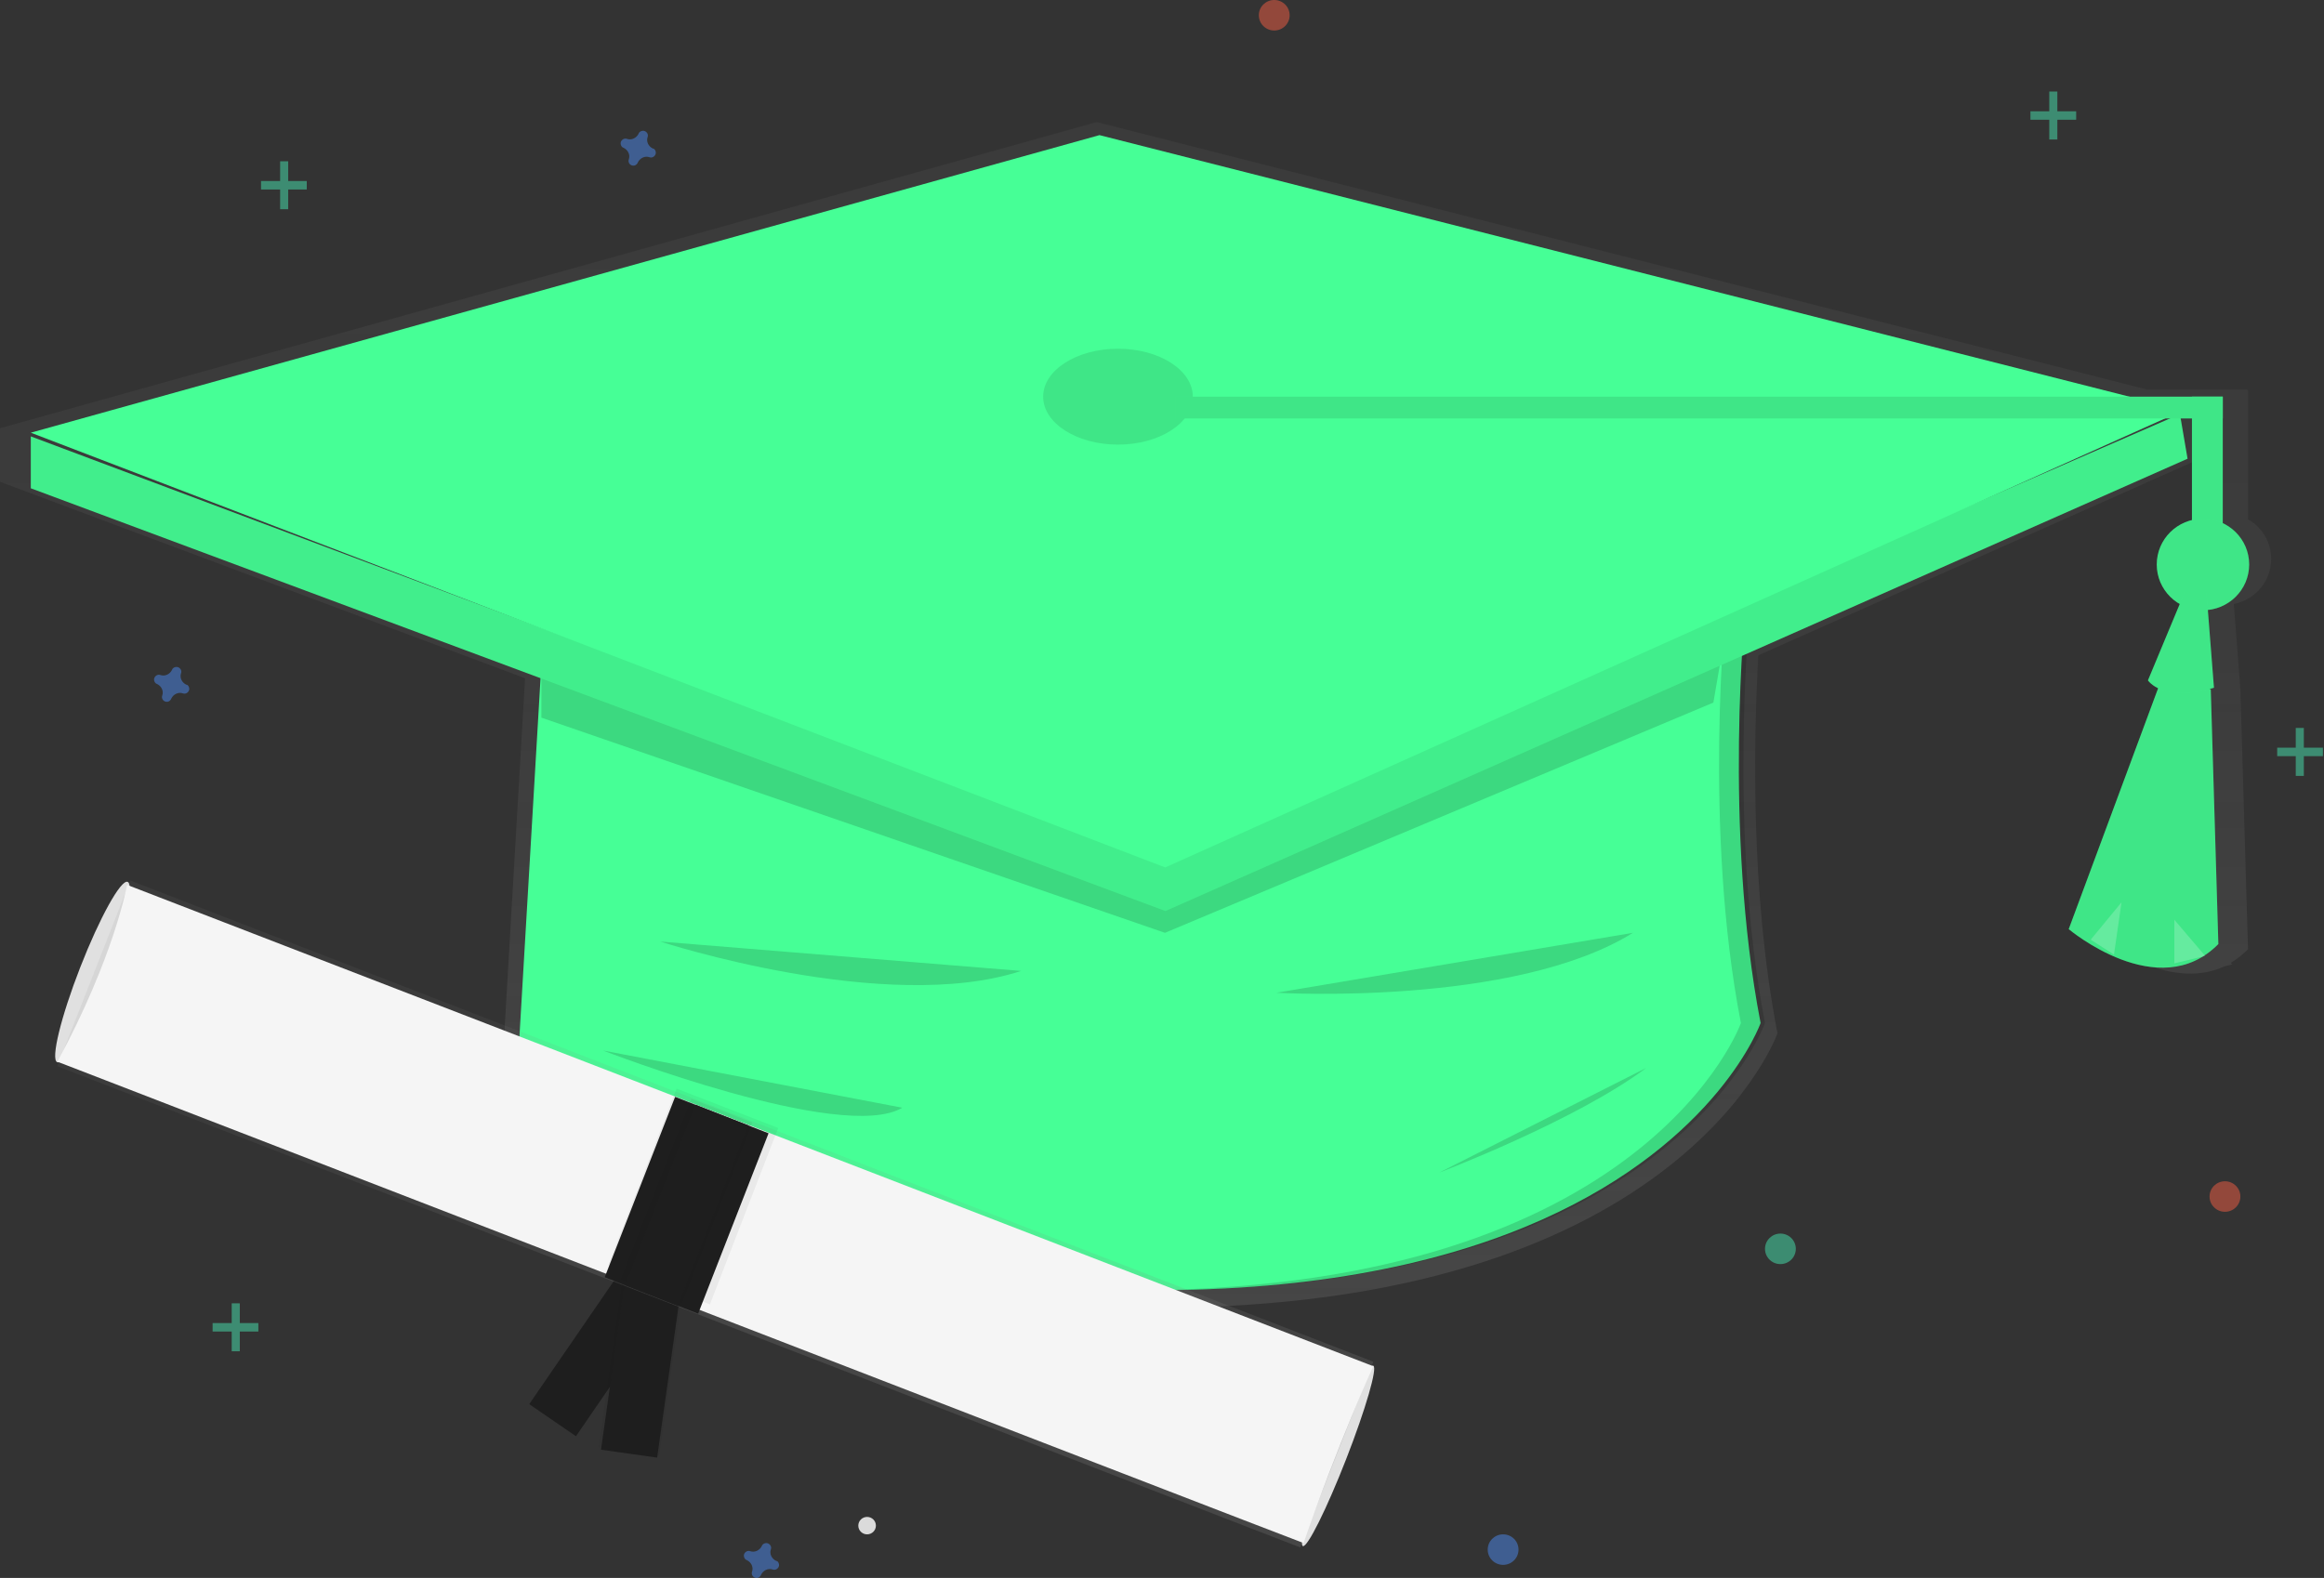 <?xml version="1.0" encoding="UTF-8"?>
<svg width="533px" height="362px" viewBox="0 0 533 362" version="1.1" xmlns="http://www.w3.org/2000/svg" xmlns:xlink="http://www.w3.org/1999/xlink">
    <rect x="0" y="0" width="533" height="362" fill="#333333" stroke="none"/>
    <!-- Generator: Sketch 49.1 (51147) - http://www.bohemiancoding.com/sketch -->
    <title>undraw_graduation_9x4i</title>
    <desc>Created with Sketch.</desc>
    <defs>
        <linearGradient x1="50.001%" y1="100.011%" x2="50.001%" y2="0%" id="linearGradient-1">
            <stop stop-color="#808080" stop-opacity="0.25" offset="0%"></stop>
            <stop stop-color="#808080" stop-opacity="0.12" offset="54%"></stop>
            <stop stop-color="#808080" stop-opacity="0.1" offset="100%"></stop>
        </linearGradient>
        <linearGradient x1="47.212%" y1="63.948%" x2="52.762%" y2="36.117%" id="linearGradient-2">
            <stop stop-color="#808080" stop-opacity="0.25" offset="0%"></stop>
            <stop stop-color="#808080" stop-opacity="0.12" offset="54%"></stop>
            <stop stop-color="#808080" stop-opacity="0.1" offset="100%"></stop>
        </linearGradient>
    </defs>
    <g id="desktop" stroke="none" stroke-width="1" fill="none" fill-rule="evenodd">
        <g id="Landing-education" transform="translate(-440, -149)" fill-rule="nonzero">
            <g id="undraw_graduation_9x4i" transform="translate(440, 149)">
                <path d="M520.886,128.252 C520.886,124.47 518.886,120.998 515.572,119.139 L515.572,89.503 L515.384,89.503 L515.384,89.379 L492.438,89.379 L251.534,28 L0,98.245 L0,110.521 L120.421,155.594 L113.418,275.624 C177.443,293.728 227.9,300.3 267.477,299.99 L268.352,299.99 L269.54,299.99 C386.022,298.44 407.656,237.061 407.656,237.061 C401.341,204.511 402.216,168.428 403.279,150.324 L508.444,103.515 L506.944,94.649 L508.507,94.649 L508.507,117.775 C502.692,118.767 498.815,124.16 499.816,129.926 C500.379,133.336 502.567,136.188 505.693,137.676 L497.878,156.276 C498.69,157.33 499.816,158.074 501.066,158.508 L480.183,214.307 C482.434,216.105 484.81,217.655 487.374,219.019 L490.75,221.251 L490.812,220.693 C496.502,223.173 503.692,224.723 510.195,221.685 L511.945,221.251 L511.633,220.879 C513.071,220.011 514.384,218.957 515.572,217.779 L513.821,158.074 L512.321,138.544 C517.26,137.614 520.886,133.274 520.886,128.252 Z" id="Shape" fill="url(#linearGradient-1)"></path>
                <path d="M403.788,234.693 C403.788,234.693 365.792,342.386 117.098,272.305 L124.047,154.326 L315.778,127 L400.345,138.959 C400.345,138.959 395.15,190.203 403.788,234.693 Z" id="Shape" fill="#46FF96"></path>
                <polygon id="Shape" fill="#000000" opacity="0.15" points="124.165 154.394 124.165 164.637 267.178 214 392.954 161.181 394.703 151 267.178 196.97"></polygon>
                <path d="M401.405,138.96 L316.482,127 L313.718,127.372 L395.815,138.96 C395.815,138.96 390.602,190.27 399.27,234.701 C399.27,234.701 377.913,295.059 262.462,295.988 C382.75,296.98 404.797,234.701 404.797,234.701 C396.192,190.208 401.405,138.96 401.405,138.96 Z" id="Shape" fill="#000000" opacity="0.15"></path>
                <rect id="Rectangle-path" fill="#46FF96" x="502.716" y="91" width="7.066" height="31"></rect>
                <rect id="Rectangle-path" fill="#000000" opacity="0.1" x="502.716" y="91" width="7.066" height="31"></rect>
                <path d="M474.451,213.154 C474.451,213.154 495.032,230.528 508.773,216.579 L507.032,158.169 L496.772,153 L474.451,213.154 Z" id="Shape" fill="#46FF96"></path>
                <path d="M474.451,213.154 C474.451,213.154 495.032,230.528 508.773,216.579 L507.032,158.169 L496.772,153 L474.451,213.154 Z" id="Shape" fill="#000000" opacity="0.1"></path>
                <polygon id="Shape" fill="#46FF96" points="7.066 100.117 7.066 112.017 267.285 209 501.706 105.235 499.957 95 265.598 197.101"></polygon>
                <polygon id="Shape" fill="#000000" opacity="0.07" points="7.066 100.117 7.066 112.017 267.285 209 501.706 105.235 499.957 95 265.598 197.101"></polygon>
                <polygon id="Shape" fill="#46FF96" points="7.066 99.264 267.237 199 500.697 94.131 252.161 31"></polygon>
                <ellipse id="Oval" fill="#46FF96" cx="256.405" cy="91" rx="17.161" ry="11"></ellipse>
                <ellipse id="Oval" fill="#000000" opacity="0.1" cx="256.405" cy="91" rx="17.161" ry="11"></ellipse>
                <rect id="Rectangle-path" fill="#46FF96" x="269.528" y="91" width="240.254" height="5"></rect>
                <rect id="Rectangle-path" fill="#000000" opacity="0.1" x="269.528" y="91" width="240.254" height="5"></rect>
                <ellipse id="Oval" fill="#46FF96" cx="505.24" cy="129.5" rx="10.599" ry="10.5"></ellipse>
                <ellipse id="Oval" fill="#000000" opacity="0.1" cx="505.24" cy="129.5" rx="10.599" ry="10.5"></ellipse>
                <path d="M492.621,156.082 C492.621,156.082 495.979,161.3 507.763,157.781 L506.054,136 L500.986,136 L492.621,156.082 Z" id="Shape" fill="#46FF96"></path>
                <path d="M492.621,156.082 C492.621,156.082 495.979,161.3 507.763,157.781 L506.054,136 L500.986,136 L492.621,156.082 Z" id="Shape" fill="#000000" opacity="0.1"></path>
                <polygon id="Shape" fill="#FFFFFF" opacity="0.2" points="479.498 215.58 486.564 207 484.83 219"></polygon>
                <polygon id="Shape" fill="#FFFFFF" opacity="0.2" points="498.678 211 498.678 221 505.744 219.303"></polygon>
                <path d="M151.42,216 C151.42,216 203.187,232.919 234.197,222.743 L151.42,216 Z" id="Shape" fill="#000000" opacity="0.15"></path>
                <path d="M292.746,227.752 C292.746,227.752 347.195,230.998 374.513,214 L292.746,227.752 Z" id="Shape" fill="#000000" opacity="0.15"></path>
                <path d="M330.097,269 C330.097,269 361.438,257.093 377.542,245 L330.097,269 Z" id="Shape" fill="#000000" opacity="0.15"></path>
                <path d="M138.297,241 C138.297,241 193.2,262.32 206.941,254.125 L138.297,241 Z" id="Shape" fill="#000000" opacity="0.15"></path>
                <ellipse id="Oval" fill="#E0E0E0" transform="translate(21.199, 223) rotate(-68.679) translate(-21.199, -223) " cx="21.199" cy="223" rx="22.208" ry="3"></ellipse>
                <ellipse id="Oval" fill="#E0E0E0" transform="translate(306.879, 334) rotate(-68.679) translate(-306.879, -334) " cx="306.879" cy="334" rx="22.208" ry="2"></ellipse>
                <rect id="Rectangle-path" fill="#1E1E1E" transform="translate(139.307, 307.5) rotate(-55.52) translate(-139.307, -307.5) " x="117.098" y="301" width="44.417" height="13"></rect>
                <rect id="Rectangle-path" fill="#000000" opacity="0.05" transform="translate(147.383, 311) rotate(-81.842) translate(-147.383, -311) " x="125.174" y="304" width="44.417" height="14"></rect>
                <rect id="Rectangle-path" fill="#1E1E1E" transform="translate(147.383, 311.5) rotate(-81.952) translate(-147.383, -311.5) " x="125.174" y="305" width="44.417" height="13"></rect>
                <polygon id="Shape" fill="url(#linearGradient-2)" points="13.123 244.607 29.878 202 314.955 312.393 298.2 355"></polygon>
                <path d="M298.975,354 C293.398,351.953 9.093,241.96 13.166,243.573 C26.263,219.378 29.146,203 29.146,203 L314.955,313.427 C314.955,313.427 306.871,330.984 298.975,354 Z" id="Shape" fill="#F5F5F5"></path>
                <rect id="Rectangle-path" fill="#000000" opacity="0.05" transform="translate(158.991, 274.5) rotate(-68.839) translate(-158.991, -274.5) " x="137.288" y="262" width="43.407" height="25"></rect>
                <rect id="Rectangle-path" fill="#1E1E1E" transform="translate(157.477, 276.5) rotate(-68.679) translate(-157.477, -276.5) " x="135.269" y="265" width="44.417" height="23"></rect>
                <rect id="Rectangle-path" fill="#000000" opacity="0.05" transform="translate(157.477, 275.5) rotate(-68.679) translate(-157.477, -275.5) " x="135.269" y="268" width="44.417" height="15"></rect>
                <rect id="Rectangle-path" fill="#1E1E1E" transform="translate(157.477, 276.5) rotate(-68.679) translate(-157.477, -276.5) " x="135.269" y="270" width="44.417" height="13"></rect>
                <ellipse id="Oval" fill="#DBDBDB" cx="198.866" cy="350" rx="2.019" ry="2"></ellipse>
                <g id="Group" opacity="0.5" transform="translate(48.455, 299)" fill="#47E6B1">
                    <rect id="Rectangle-path" x="4.688" y="0" width="1.851" height="11"></rect>
                    <rect id="Rectangle-path" x="0.308" y="4.529" width="10.487" height="1.941"></rect>
                </g>
                <g id="Group" opacity="0.5" transform="translate(521.896, 167)" fill="#47E6B1">
                    <rect id="Rectangle-path" x="4.627" y="0" width="1.851" height="11"></rect>
                    <rect id="Rectangle-path" x="0.37" y="4.529" width="10.487" height="1.941"></rect>
                </g>
                <g id="Group" opacity="0.5" transform="translate(59.559, 37)" fill="#47E6B1">
                    <rect id="Rectangle-path" x="4.688" y="0" width="1.851" height="11"></rect>
                    <rect id="Rectangle-path" x="0.308" y="4.529" width="10.487" height="1.941"></rect>
                </g>
                <g id="Group" opacity="0.5" transform="translate(465.366, 21)" fill="#47E6B1">
                    <rect id="Rectangle-path" x="4.627" y="0" width="1.851" height="11"></rect>
                    <rect id="Rectangle-path" x="0.308" y="4.529" width="10.487" height="1.941"></rect>
                </g>
                <path d="M42.739,157.084 C41.707,156.604 41.161,155.463 41.525,154.442 C41.525,154.381 41.586,154.261 41.586,154.201 C41.646,153.601 41.161,153.06 40.553,153 C40.189,153 39.825,153.12 39.582,153.42 C39.521,153.481 39.521,153.541 39.46,153.661 C38.975,154.682 37.821,155.222 36.789,154.862 C36.728,154.862 36.607,154.802 36.546,154.802 C35.939,154.742 35.392,155.222 35.331,155.823 C35.331,156.183 35.453,156.544 35.756,156.784 C35.817,156.844 35.878,156.844 35.999,156.904 C37.032,157.385 37.578,158.526 37.214,159.547 C37.214,159.607 37.153,159.727 37.153,159.787 C37.092,160.388 37.517,160.929 38.125,160.989 C38.55,161.049 38.914,160.868 39.157,160.508 C39.218,160.448 39.218,160.388 39.278,160.268 C39.764,159.247 40.918,158.706 41.95,159.067 C42.011,159.067 42.132,159.127 42.193,159.127 C42.8,159.187 43.346,158.706 43.407,158.106 C43.407,157.745 43.286,157.385 42.982,157.144 C42.921,157.144 42.861,157.084 42.739,157.084 Z" id="Shape" fill="#4D8AF0" opacity="0.5"></path>
                <path d="M149.743,34.084 C148.711,33.604 148.164,32.463 148.529,31.442 C148.529,31.381 148.589,31.261 148.589,31.201 C148.65,30.601 148.164,30.06 147.557,30 C147.193,30 146.829,30.12 146.586,30.42 C146.525,30.481 146.525,30.541 146.464,30.661 C145.978,31.682 144.825,32.222 143.793,31.862 C143.732,31.862 143.61,31.802 143.55,31.802 C142.942,31.742 142.396,32.222 142.335,32.823 C142.335,33.183 142.457,33.544 142.76,33.784 C142.821,33.844 142.882,33.844 143.003,33.904 C144.035,34.385 144.582,35.526 144.218,36.547 C144.218,36.607 144.157,36.727 144.157,36.787 C144.096,37.388 144.521,37.929 145.128,37.989 C145.553,38.049 145.918,37.868 146.161,37.508 C146.221,37.448 146.221,37.388 146.282,37.268 C146.768,36.247 147.921,35.706 148.954,36.067 C149.014,36.067 149.136,36.127 149.197,36.127 C149.804,36.187 150.35,35.706 150.411,35.106 C150.411,34.745 150.29,34.385 149.986,34.144 C149.925,34.144 149.865,34.084 149.743,34.084 Z" id="Shape" fill="#4D8AF0" opacity="0.5"></path>
                <path d="M178.008,358.084 C176.976,357.604 176.429,356.463 176.794,355.442 C176.794,355.381 176.855,355.261 176.855,355.201 C176.915,354.601 176.429,354.06 175.822,354 C175.458,354 175.094,354.12 174.851,354.42 C174.79,354.481 174.79,354.541 174.729,354.661 C174.244,355.682 173.09,356.222 172.058,355.862 C171.997,355.862 171.875,355.802 171.815,355.802 C171.208,355.742 170.661,356.222 170.6,356.823 C170.6,357.183 170.722,357.544 171.025,357.784 C171.086,357.844 171.147,357.844 171.268,357.904 C172.301,358.385 172.847,359.526 172.483,360.547 C172.483,360.607 172.422,360.727 172.422,360.787 C172.361,361.388 172.786,361.929 173.393,361.989 C173.819,362.049 174.183,361.868 174.426,361.508 C174.486,361.448 174.486,361.388 174.547,361.268 C175.033,360.247 176.187,359.706 177.219,360.067 C177.28,360.067 177.401,360.127 177.462,360.127 C178.069,360.187 178.615,359.706 178.676,359.106 C178.676,358.745 178.555,358.385 178.251,358.144 C178.13,358.144 178.069,358.084 178.008,358.084 Z" id="Shape" fill="#4D8AF0" opacity="0.5"></path>
                <ellipse id="Oval" fill="#F55F44" opacity="0.5" cx="510.287" cy="274.5" rx="3.533" ry="3.5"></ellipse>
                <ellipse id="Oval" fill="#4D8AF0" opacity="0.5" cx="344.734" cy="355.5" rx="3.533" ry="3.5"></ellipse>
                <ellipse id="Oval" fill="#47E6B1" opacity="0.5" cx="408.33" cy="286.5" rx="3.533" ry="3.5"></ellipse>
                <ellipse id="Oval" fill="#F55F44" opacity="0.5" cx="292.241" cy="3.5" rx="3.533" ry="3.5"></ellipse>
            </g>
        </g>
    </g>
</svg>